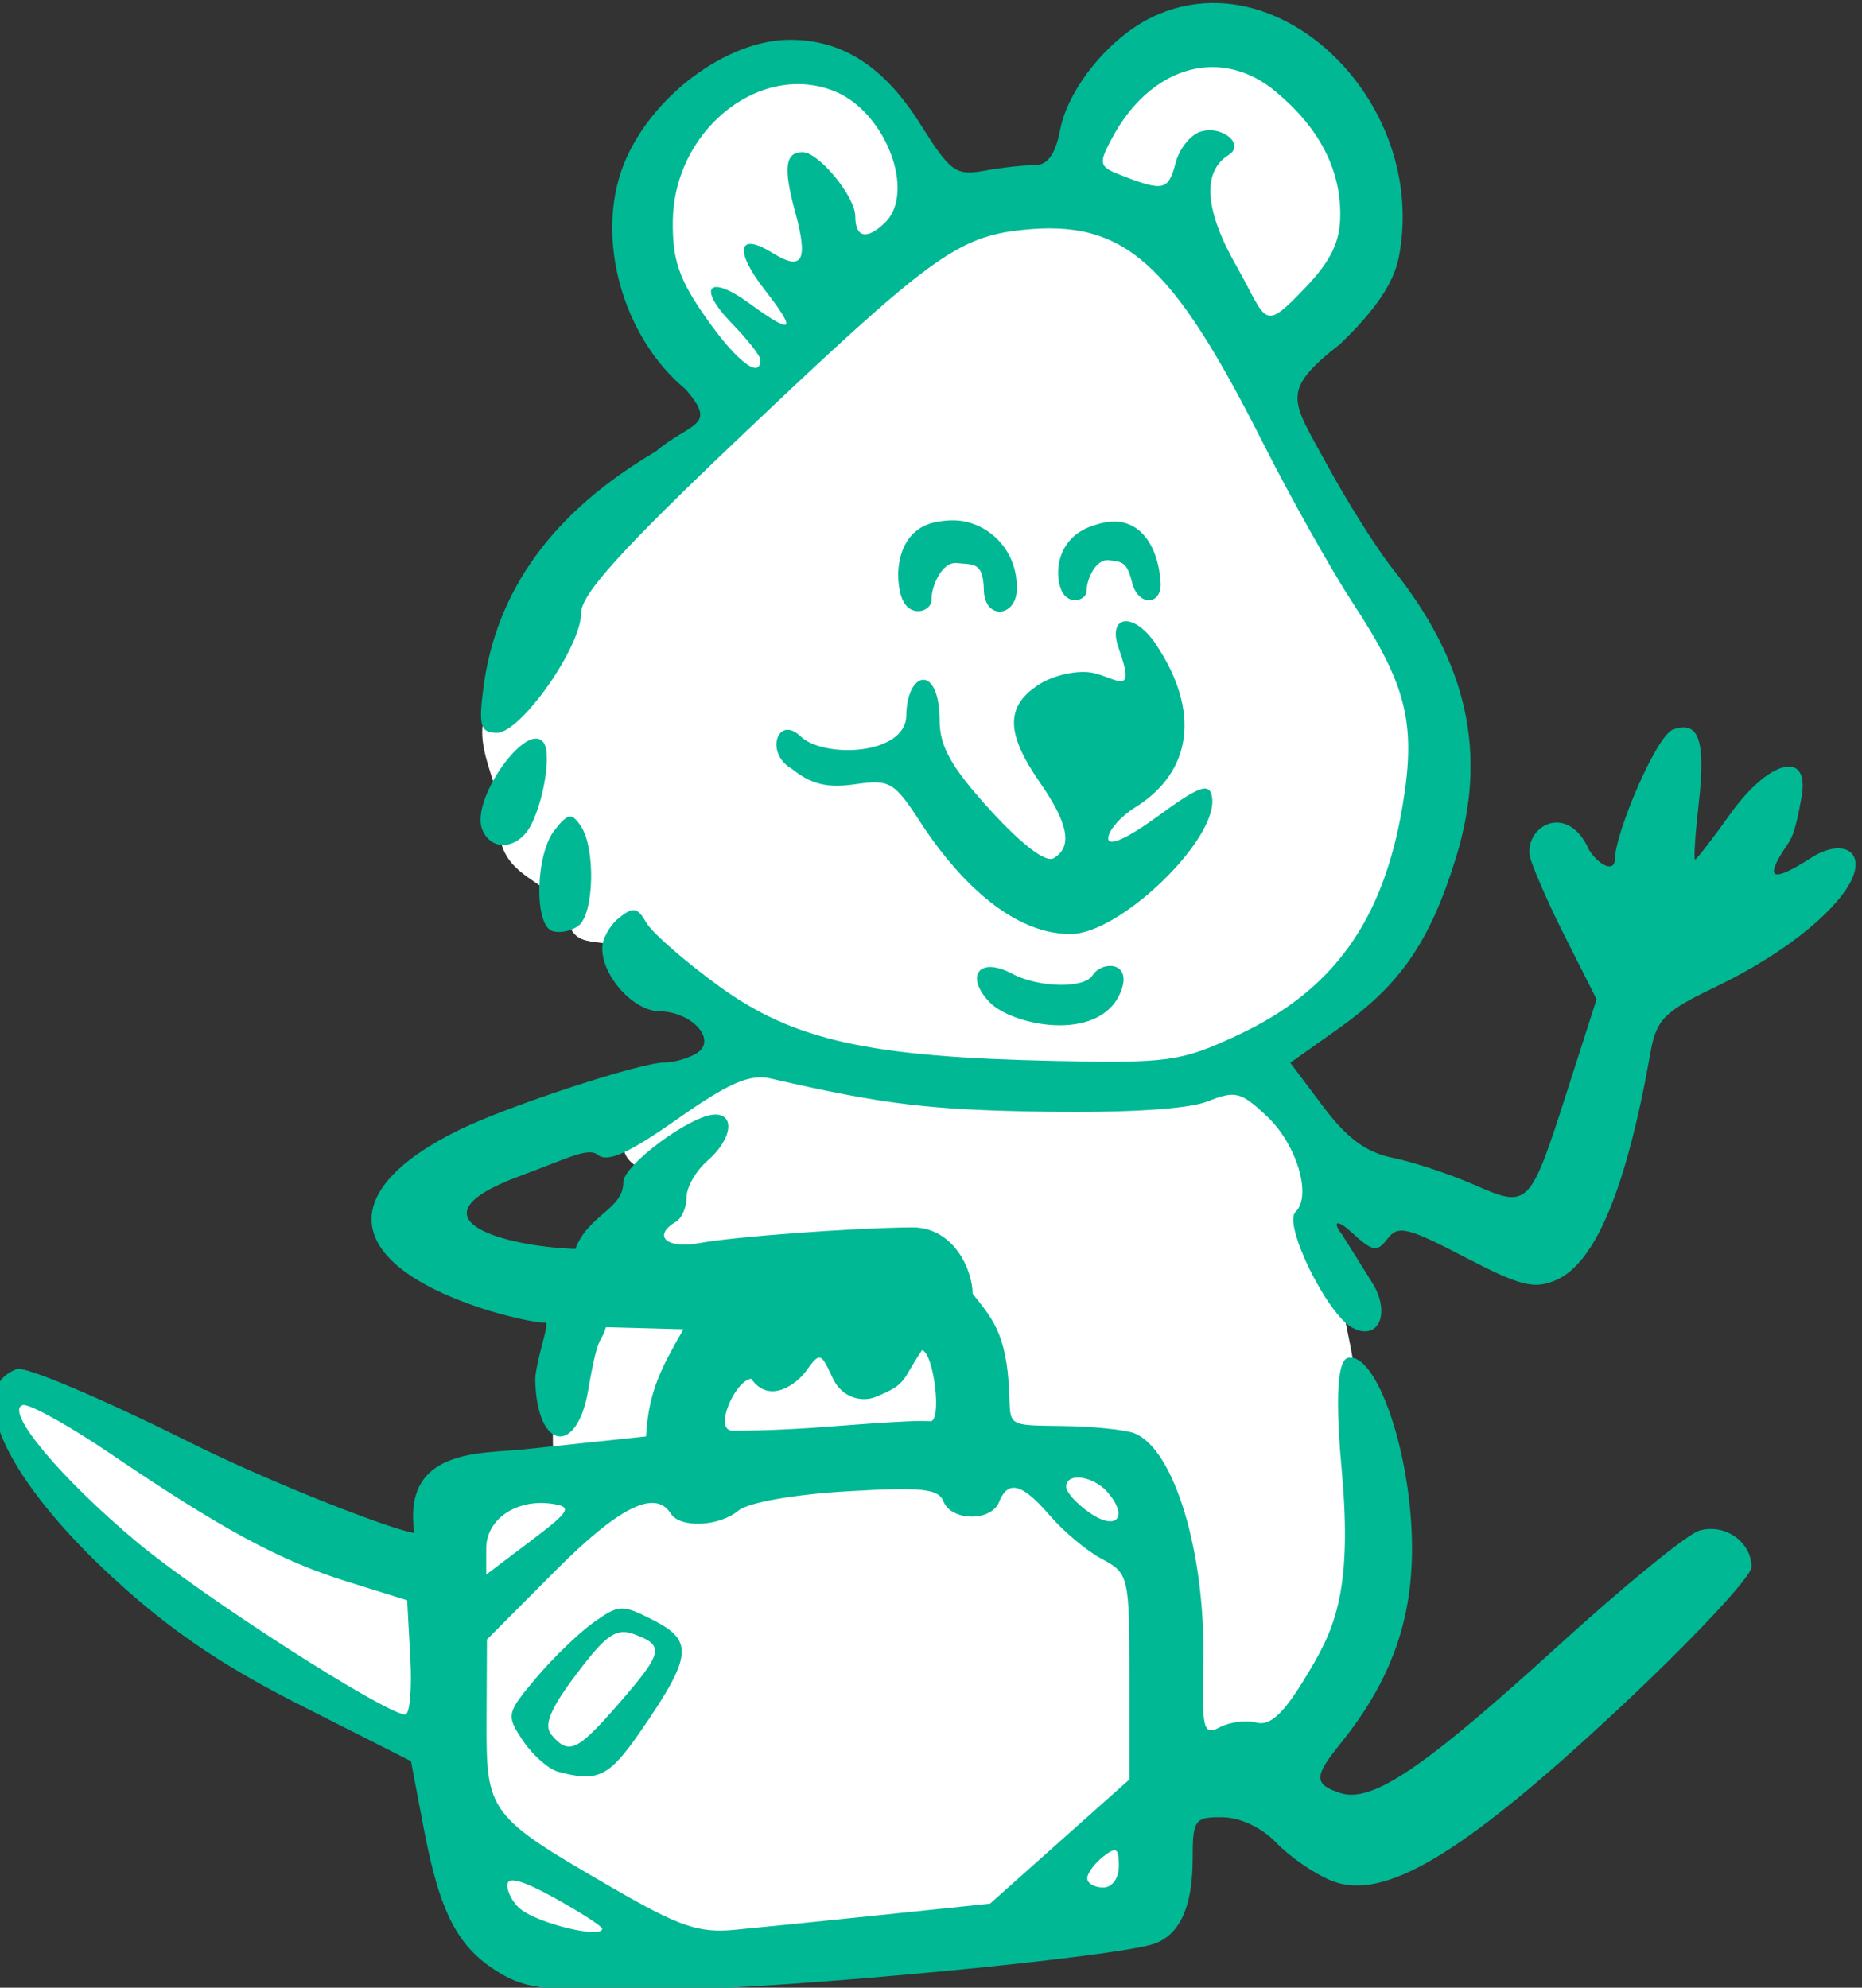 <?xml version="1.0" ?><svg height="167.562mm" viewBox="0 0 156.976 167.562" width="156.976mm" xmlns="http://www.w3.org/2000/svg">
    <rect x="0" y="0" width="156.976" height="167.562" fill="#333333" stroke="none"/>
    <path d="m 2536.639,2921.502 c -1.707,-0.01 -3.453,0.595 -5.173,1.84 -5.003,3.622 -7.342,11.527 -7.342,11.527 l -9.463,2.399 c 0,0 -4.541,-9.276 -7.288,-11.649 -2.746,-2.374 -10.552,-3.035 -16.725,4.797 -6.173,7.831 6.364,23.054 6.364,23.054 0,0 -5.493,5.482 -8.702,9.374 -3.209,3.891 -8.609,5.983 -10.567,15.087 -3.147,3.516 0.413,7.429 0.124,10.757 -0.451,5.189 4.678,4.772 5.494,8.174 0.816,3.402 3.399,0.685 5.901,3.769 2.502,3.084 10.252,6.265 10.252,6.265 0,0 -7.941,3.231 -10.66,7 -2.719,3.769 2.012,4.503 2.012,4.503 0,0 -6.39,9.863 -7.75,14.757 -1.36,4.895 -0.762,10.475 -0.762,10.475 0,0 11.526,-0.661 23.241,-1.147 -15.165,1.02 -32.307,2.368 -32.307,2.368 0,0 -0.439,4.134 -0.743,7.485 -2.492,-0.794 -25.824,-10.632 -28.733,-13.386 -3.009,-2.85 -6.229,-2.331 -6.606,-0.859 -0.378,1.472 3.764,8.956 8.262,12.797 4.498,3.841 24.641,15.259 27.326,16.24 0,0 0.015,-0.233 0.027,-0.425 0.389,4.953 0.976,9.875 1.682,11.676 1.447,3.69 -1.625,6.766 12.552,6.19 14.177,-0.576 42.938,-2.02 44.7,-4.445 0.667,-0.918 0.872,-4.608 0.859,-9.062 1.844,-0.535 6.002,-1.834 8.233,-3.279 2.91,-1.884 7.478,-12.677 7.859,-22.834 0.381,-10.157 -3.426,-22.246 -3.426,-22.246 0,0 1.876,-2.521 0.843,-5.409 -1.034,-2.888 -6.228,-8.982 -6.228,-8.982 0,0 10.143,-8.859 12.564,-17.254 2.42,-8.394 1.333,-14.048 -1.06,-19.946 -2.393,-5.898 -10.769,-20.949 -10.769,-20.949 0,0 4.025,-2.814 6.799,-6.192 2.774,-3.377 1.985,-9.471 -1.876,-15.957 -2.534,-4.256 -5.654,-6.499 -8.914,-6.514 z" fill="#FFFFFF" paint-order="markers stroke fill" transform="translate(510.145,42.251) matrix(1.029,0.012,0,1,-3017.743,-2991.529)"/>
    <path d="m 2536.183,2919.097 c -1.653,0.044 -3.32,0.452 -4.938,1.288 -3.481,1.8 -6.808,6.061 -7.464,9.559 -0.389,2.075 -1.031,2.998 -2.086,2.998 -0.838,0 -2.682,0.232 -4.098,0.515 -2.362,0.472 -2.796,0.155 -5.259,-3.849 -2.969,-4.825 -6.372,-7.051 -10.696,-6.995 -5.206,0.066 -11.444,4.964 -13.624,10.698 -2.348,6.176 -0.108,14.504 5.075,18.865 2.696,3.141 0.43,2.736 -2.459,5.287 -8.421,5.197 -13.094,11.88 -14.117,20.184 -0.386,3.134 -0.223,3.671 1.112,3.671 1.957,0 6.91,-7.298 6.91,-10.182 0,-1.578 3.329,-5.403 13.173,-15.136 15.391,-15.216 17.671,-16.959 23.024,-17.593 8.277,-0.98 12.165,2.521 19.651,17.698 2.271,4.603 5.602,10.667 7.403,13.477 4.396,6.86 5.165,10.064 4.061,16.92 -1.578,9.799 -5.68,15.729 -13.556,19.597 -4.604,2.261 -5.641,2.422 -14.883,2.337 -15.33,-0.144 -21.465,-1.474 -27.582,-5.977 -2.802,-2.062 -5.479,-4.438 -5.949,-5.278 -0.722,-1.291 -1.069,-1.35 -2.234,-0.383 -0.759,0.63 -1.38,1.789 -1.38,2.575 0,2.387 2.568,5.269 4.695,5.269 2.698,0 4.77,2.403 3.025,3.508 -0.682,0.431 -1.853,0.798 -2.601,0.798 -1.968,0.019 -12.772,3.792 -16.796,5.865 -10.152,5.23 -9.553,11.202 1.498,14.942 2.163,0.732 4.976,1.328 5.516,1.229 0.428,-0.079 -0.869,3.502 -0.826,4.952 0.176,5.908 3.431,6.177 4.327,0.784 0.854,-5.14 1.031,-3.882 1.467,-5.399 l 6.342,0.099 c -1.785,3.272 -2.846,5.199 -3.057,9.07 l -10.122,1.224 c -3.467,0.403 -9.875,0.04 -8.86,7.141 -1.725,-0.203 -11.52,-3.966 -18.547,-7.49 -7.027,-3.525 -13.329,-6.196 -14.004,-5.937 -4.361,1.673 -0.938,9.284 7.881,17.519 4.679,4.37 8.919,7.28 15.423,10.587 l 8.97,4.56 1.041,5.634 c 1.319,7.14 2.799,10.045 6.156,12.087 l -5e-4,0.01 c 2.325,1.412 4.091,1.587 13.563,1.327 10.298,-0.282 37.075,-3.222 40.172,-4.41 2.075,-0.796 3.112,-3.195 3.112,-7.201 0,-3.279 0.163,-3.512 2.441,-3.512 1.465,0 3.226,0.835 4.404,2.09 1.08,1.15 3.091,2.557 4.468,3.127 4.288,1.776 10.684,-2.212 23.456,-14.629 6.058,-5.889 11.014,-11.38 11.014,-12.204 0,-2.129 -2.199,-3.677 -4.284,-3.015 -0.976,0.31 -6.171,4.737 -11.544,9.837 -11.02,10.462 -15.256,13.461 -17.849,12.639 -2.153,-0.684 -2.176,-1.371 -0.135,-3.991 3.015,-3.868 5.279,-8.113 5.855,-13.731 0.864,-8.43 -2.31,-18.995 -4.874,-18.995 -0.362,0 -1.613,-0.331 -0.743,9.459 0.948,10.663 -0.745,13.745 -3.025,17.634 -1.767,3.015 -2.859,4.052 -3.962,3.764 -0.837,-0.219 -2.188,-0.026 -3.002,0.43 -1.35,0.751 -1.467,0.24 -1.35,-5.512 0.188,-9.198 -2.389,-17.937 -5.661,-19.193 -0.769,-0.294 -3.461,-0.537 -5.981,-0.537 -4.484,0 -4.147,0.05 -4.258,-2.745 -0.204,-5.118 -1.491,-6.348 -2.999,-8.325 0,-1.94 -1.511,-5.608 -5.008,-5.527 -4.931,0.113 -14.617,0.967 -17.348,1.53 -2.707,0.558 -3.923,-0.554 -1.944,-1.777 0.475,-0.294 0.864,-1.228 0.864,-2.077 0,-0.849 0.778,-2.246 1.728,-3.106 1.944,-1.76 2.29,-3.888 0.632,-3.888 -1.921,0 -7.543,4.328 -7.543,5.807 0,2.269 -2.825,2.718 -3.933,5.661 -5.781,-0.137 -14.065,-2.351 -4.564,-6.082 4.033,-1.584 5.627,-2.518 6.41,-1.869 0.795,0.66 2.535,-0.168 6.521,-3.102 4.203,-3.094 5.933,-3.89 7.627,-3.509 9.227,2.075 12.991,2.499 22.492,2.533 6.709,0.024 11.749,-0.365 13.31,-1.027 2.279,-0.966 2.732,-0.854 4.88,1.204 2.436,2.334 3.693,6.661 2.331,8.023 -1.042,1.042 2.578,8.593 4.651,9.702 2.167,1.16 3.194,-1.293 1.611,-3.85 -0.623,-1.006 -1.723,-2.801 -2.446,-3.989 -0.747,-0.944 -0.575,-1.433 0.715,-0.257 1.792,1.68 2.143,1.746 3.006,0.566 0.859,-1.175 1.623,-0.997 6.335,1.472 4.55,2.385 5.676,2.664 7.469,1.847 3.238,-1.475 5.776,-7.801 7.746,-19.302 0.471,-2.749 1.13,-3.446 5.203,-5.507 6.761,-3.421 10.332,-7.154 11.265,-9.21 1.144,-2.519 -0.839,-3.491 -3.308,-1.831 -3.708,2.494 -3.675,1.513 -1.821,-1.296 0.484,-0.734 0.813,-2.538 1.038,-3.844 0.682,-3.974 -2.656,-3.109 -5.835,1.512 -1.471,2.138 -2.775,3.887 -2.895,3.887 -0.121,0 0.016,-2.141 0.304,-4.758 0.583,-5.296 0.01,-6.99 -2.106,-6.179 -1.388,0.533 -4.737,8.805 -4.761,10.933 -0.01,1.291 -1.363,0.524 -2.114,-0.691 -1.79,-4.124 -5.376,-1.899 -4.841,0.671 0.095,0.456 1.227,3.335 2.726,6.375 l 2.725,5.527 -2.38,7.663 c -3.1,9.977 -3.176,10.057 -7.654,8.092 -1.993,-0.874 -4.984,-1.857 -6.647,-2.185 -2.196,-0.432 -3.761,-1.597 -5.719,-4.256 l -2.695,-3.66 3.962,-2.939 c 5.085,-3.772 7.498,-7.423 9.622,-14.555 2.6,-8.729 0.96,-16.393 -5.184,-24.234 -1.303,-1.663 -3.759,-5.646 -5.458,-8.852 -2.798,-5.281 -3.844,-5.989 1.134,-10.051 2.904,-2.904 4.408,-5.215 4.818,-7.399 2.076,-11.063 -6.425,-21.466 -15.351,-21.231 z m -0.135,5.41 c 1.83,-0.078 3.686,0.559 5.366,1.972 3.554,2.99 5.32,6.417 5.32,10.319 0,2.284 -0.742,3.889 -2.872,6.213 -3.515,3.835 -3.093,2.882 -5.562,-1.633 -2.674,-4.738 -2.924,-8.033 -0.72,-9.48 1.424,-0.935 -0.621,-2.584 -2.371,-1.913 -0.796,0.306 -1.681,1.484 -1.966,2.619 -0.58,2.311 -0.988,2.429 -4.189,1.211 -2.135,-0.812 -2.184,-0.968 -1.009,-3.241 1.975,-3.819 4.953,-5.937 8.003,-6.067 z m -33.585,1.833 c 0.971,0.01 1.947,0.199 2.899,0.593 4.153,1.72 6.629,8.446 4.055,11.019 -1.484,1.484 -2.418,1.28 -2.418,-0.528 0,-1.649 -2.975,-5.346 -4.302,-5.346 -1.442,0 -1.613,1.322 -0.642,4.963 1.118,4.189 0.642,5.105 -1.844,3.553 -2.833,-1.769 -3.154,-0.184 -0.631,3.123 2.679,3.512 2.349,3.821 -1.244,1.165 -3.377,-2.497 -4.345,-1.326 -1.424,1.722 1.272,1.327 2.312,2.684 2.312,3.014 0,1.681 -1.945,0.164 -4.44,-3.462 -2.24,-3.256 -2.782,-4.886 -2.733,-8.21 0.098,-6.461 5.171,-11.655 10.412,-11.605 z m 25.837,36.567 c -0.548,-0.01 -1.165,0.125 -1.853,0.372 -3.004,1.076 -3.139,4.154 -2.556,5.482 0.583,1.329 2.097,0.815 2.069,-0.023 -0.028,-0.838 0.706,-2.686 1.815,-2.566 1.11,0.12 1.477,0.118 1.899,1.846 0.506,2.074 2.453,1.905 2.339,0 -0.182,-3.045 -1.586,-5.085 -3.713,-5.112 z m -13.149,0.055 c -0.438,-0.01 -0.887,0.042 -1.341,0.119 -3.632,0.619 -3.62,4.998 -2.948,6.597 0.672,1.598 2.418,0.98 2.386,-0.028 -0.032,-1.008 0.813,-3.232 2.093,-3.088 1.28,0.144 2.145,-0.2 2.19,2.222 0.048,2.568 2.618,2.296 2.699,0 0.124,-3.508 -2.506,-5.782 -5.079,-5.822 z m 14.166,8.344 c -0.83,-0.091 -1.289,0.714 -0.727,2.31 1.481,4.207 -0.263,2.421 -2.158,2.059 -1.202,-0.23 -3.116,0.215 -4.319,1.004 -2.816,1.846 -2.816,4.134 0,8.278 2.369,3.486 2.71,5.419 1.13,6.396 -0.639,0.395 -2.607,-1.125 -5.183,-4.001 -3.191,-3.563 -4.143,-5.299 -4.153,-7.496 -0.012,-4.837 -2.689,-4.153 -2.727,-0.403 -0.034,3.366 -6.801,3.732 -8.686,1.848 -1.844,-1.775 -2.949,1.457 -0.703,2.76 1.6,1.297 2.906,1.61 5.193,1.244 2.859,-0.457 3.207,-0.25 5.408,3.23 2.321,3.635 6.877,9.274 12.264,9.188 4.077,-0.065 12.242,-8.298 11.557,-11.764 -0.228,-1.151 -1.06,-0.826 -4.384,1.713 -2.547,1.944 -4.104,2.682 -4.104,1.944 0,-0.655 1.004,-1.848 2.232,-2.652 4.648,-3.046 5.341,-8.155 1.665,-13.766 -0.791,-1.207 -1.662,-1.821 -2.307,-1.892 z m -48.445,10.464 c -1.761,-0.05 -5.296,5.476 -4.443,7.698 0.623,1.624 2.385,1.757 3.583,0.271 1.208,-1.5 2.182,-6.458 1.489,-7.579 -0.161,-0.261 -0.377,-0.382 -0.628,-0.389 z m 2.697,6.546 c -0.304,0.054 -0.653,0.43 -1.207,1.155 -1.56,2.043 -1.699,7.963 -0.201,8.501 v 0 c 0.594,0.213 1.566,0 2.16,-0.466 1.288,-1.019 1.411,-6.585 0.186,-8.416 -0.375,-0.561 -0.635,-0.828 -0.939,-0.774 z m 44.409,12.056 c -0.558,-0.033 -1.207,0.266 -1.545,0.813 -0.708,1.145 -4.422,1.099 -6.628,-0.081 -2.725,-1.458 -3.894,0.356 -1.665,2.585 2.157,1.948 9.195,3.144 10.687,-1.364 0.436,-1.319 -0.131,-1.911 -0.849,-1.953 z m -15.509,32.571 c 0.976,0.25 1.669,6.068 0.66,5.992 -1.575,-0.119 -7.548,0.502 -9.805,0.681 -3.372,0.266 -5.652,0.295 -6.364,0.308 -1.634,0.03 0.19,-4.244 1.515,-4.398 1.519,2.22 3.784,0.301 4.449,-0.647 1.183,-1.688 1.229,-1.678 2.229,0.516 0.754,1.655 2.383,2.018 3.485,1.55 2.719,-1.155 2.162,-1.477 3.832,-4.001 z m -73.561,5.512 c 0.775,0.068 3.797,1.776 7.008,3.978 9.186,6.3 13.941,8.888 19.443,10.586 l 4.926,1.52 0.259,4.852 c 0.143,2.668 -0.052,4.825 -0.432,4.787 -1.866,-0.176 -16.715,-9.829 -21.948,-14.267 -6.292,-5.336 -10.887,-10.945 -9.379,-11.448 0.031,-0.01 0.073,-0.013 0.125,-0.01 z m 86.382,5.076 c 0.751,0.01 1.754,0.453 2.415,1.248 1.708,2.058 0.68,3.243 -1.492,1.721 -1.067,-0.747 -1.939,-1.725 -1.939,-2.173 0,-0.551 0.432,-0.804 1.016,-0.796 z m -5.245,0.928 c 0.699,0.038 1.628,0.799 2.905,2.317 1.111,1.321 3.03,2.942 4.263,3.602 2.188,1.17 2.244,1.42 2.244,9.877 v 8.677 l -5.709,5.303 -5.709,5.303 -8.76,1.044 v 0 c -4.818,0.574 -10.315,1.211 -12.216,1.417 -2.885,0.311 -4.507,-0.241 -9.834,-3.35 -10.312,-6.017 -10.472,-6.232 -10.438,-14.123 l 0.03,-6.76 5.579,-5.831 c 5.245,-5.482 8.205,-7.033 9.481,-4.967 0.769,1.244 3.954,1.062 5.547,-0.317 0.792,-0.686 4.495,-1.409 8.83,-1.726 6.183,-0.451 7.552,-0.323 7.963,0.749 0.644,1.679 3.914,1.678 4.558,0 0.32,-0.833 0.723,-1.242 1.267,-1.212 z m -38.936,1.748 c 0.348,-0.013 0.706,0.01 1.071,0.058 1.664,0.24 1.468,0.59 -1.772,3.15 l -3.645,2.88 v -2.201 c 0,-2.174 1.913,-3.797 4.346,-3.887 z m 6.731,8.819 c -0.655,0.03 -1.245,0.423 -2.288,1.202 -1.215,0.907 -3.337,3.042 -4.714,4.744 -2.419,2.988 -2.455,3.168 -1.064,5.292 0.792,1.209 2.091,2.37 2.886,2.581 v 0 c 3.263,0.863 4.159,0.397 6.767,-3.522 4.189,-6.294 4.345,-7.636 1.085,-9.321 -1.299,-0.671 -2.018,-1.004 -2.672,-0.974 z m 0.288,1.98 c 0.247,0.013 0.504,0.076 0.783,0.18 2.479,0.917 2.35,1.503 -1.286,5.853 -3.399,4.067 -4.097,4.409 -5.511,2.705 -0.665,-0.8 -0.118,-2.178 2.044,-5.158 1.985,-2.735 2.897,-3.634 3.969,-3.58 z m 40.055,17.91 c 0.327,-0.048 0.41,0.359 0.41,1.317 0,1.054 -0.551,1.833 -1.296,1.833 -0.713,0 -1.296,-0.341 -1.296,-0.758 0,-0.417 0.583,-1.242 1.296,-1.833 0.406,-0.337 0.69,-0.53 0.886,-0.559 z m -49.166,3.134 c 0.592,0.038 1.693,0.515 3.361,1.447 2.138,1.195 3.887,2.335 3.887,2.531 0,0.868 -5.191,-0.348 -6.694,-1.568 -0.594,-0.482 -1.08,-1.385 -1.08,-2.006 0,-0.291 0.172,-0.426 0.526,-0.404 z" fill="#00B894" transform="translate(510.145,42.251) matrix(1.029,0.012,0,1,-3017.743,-2991.529)"/>
</svg>